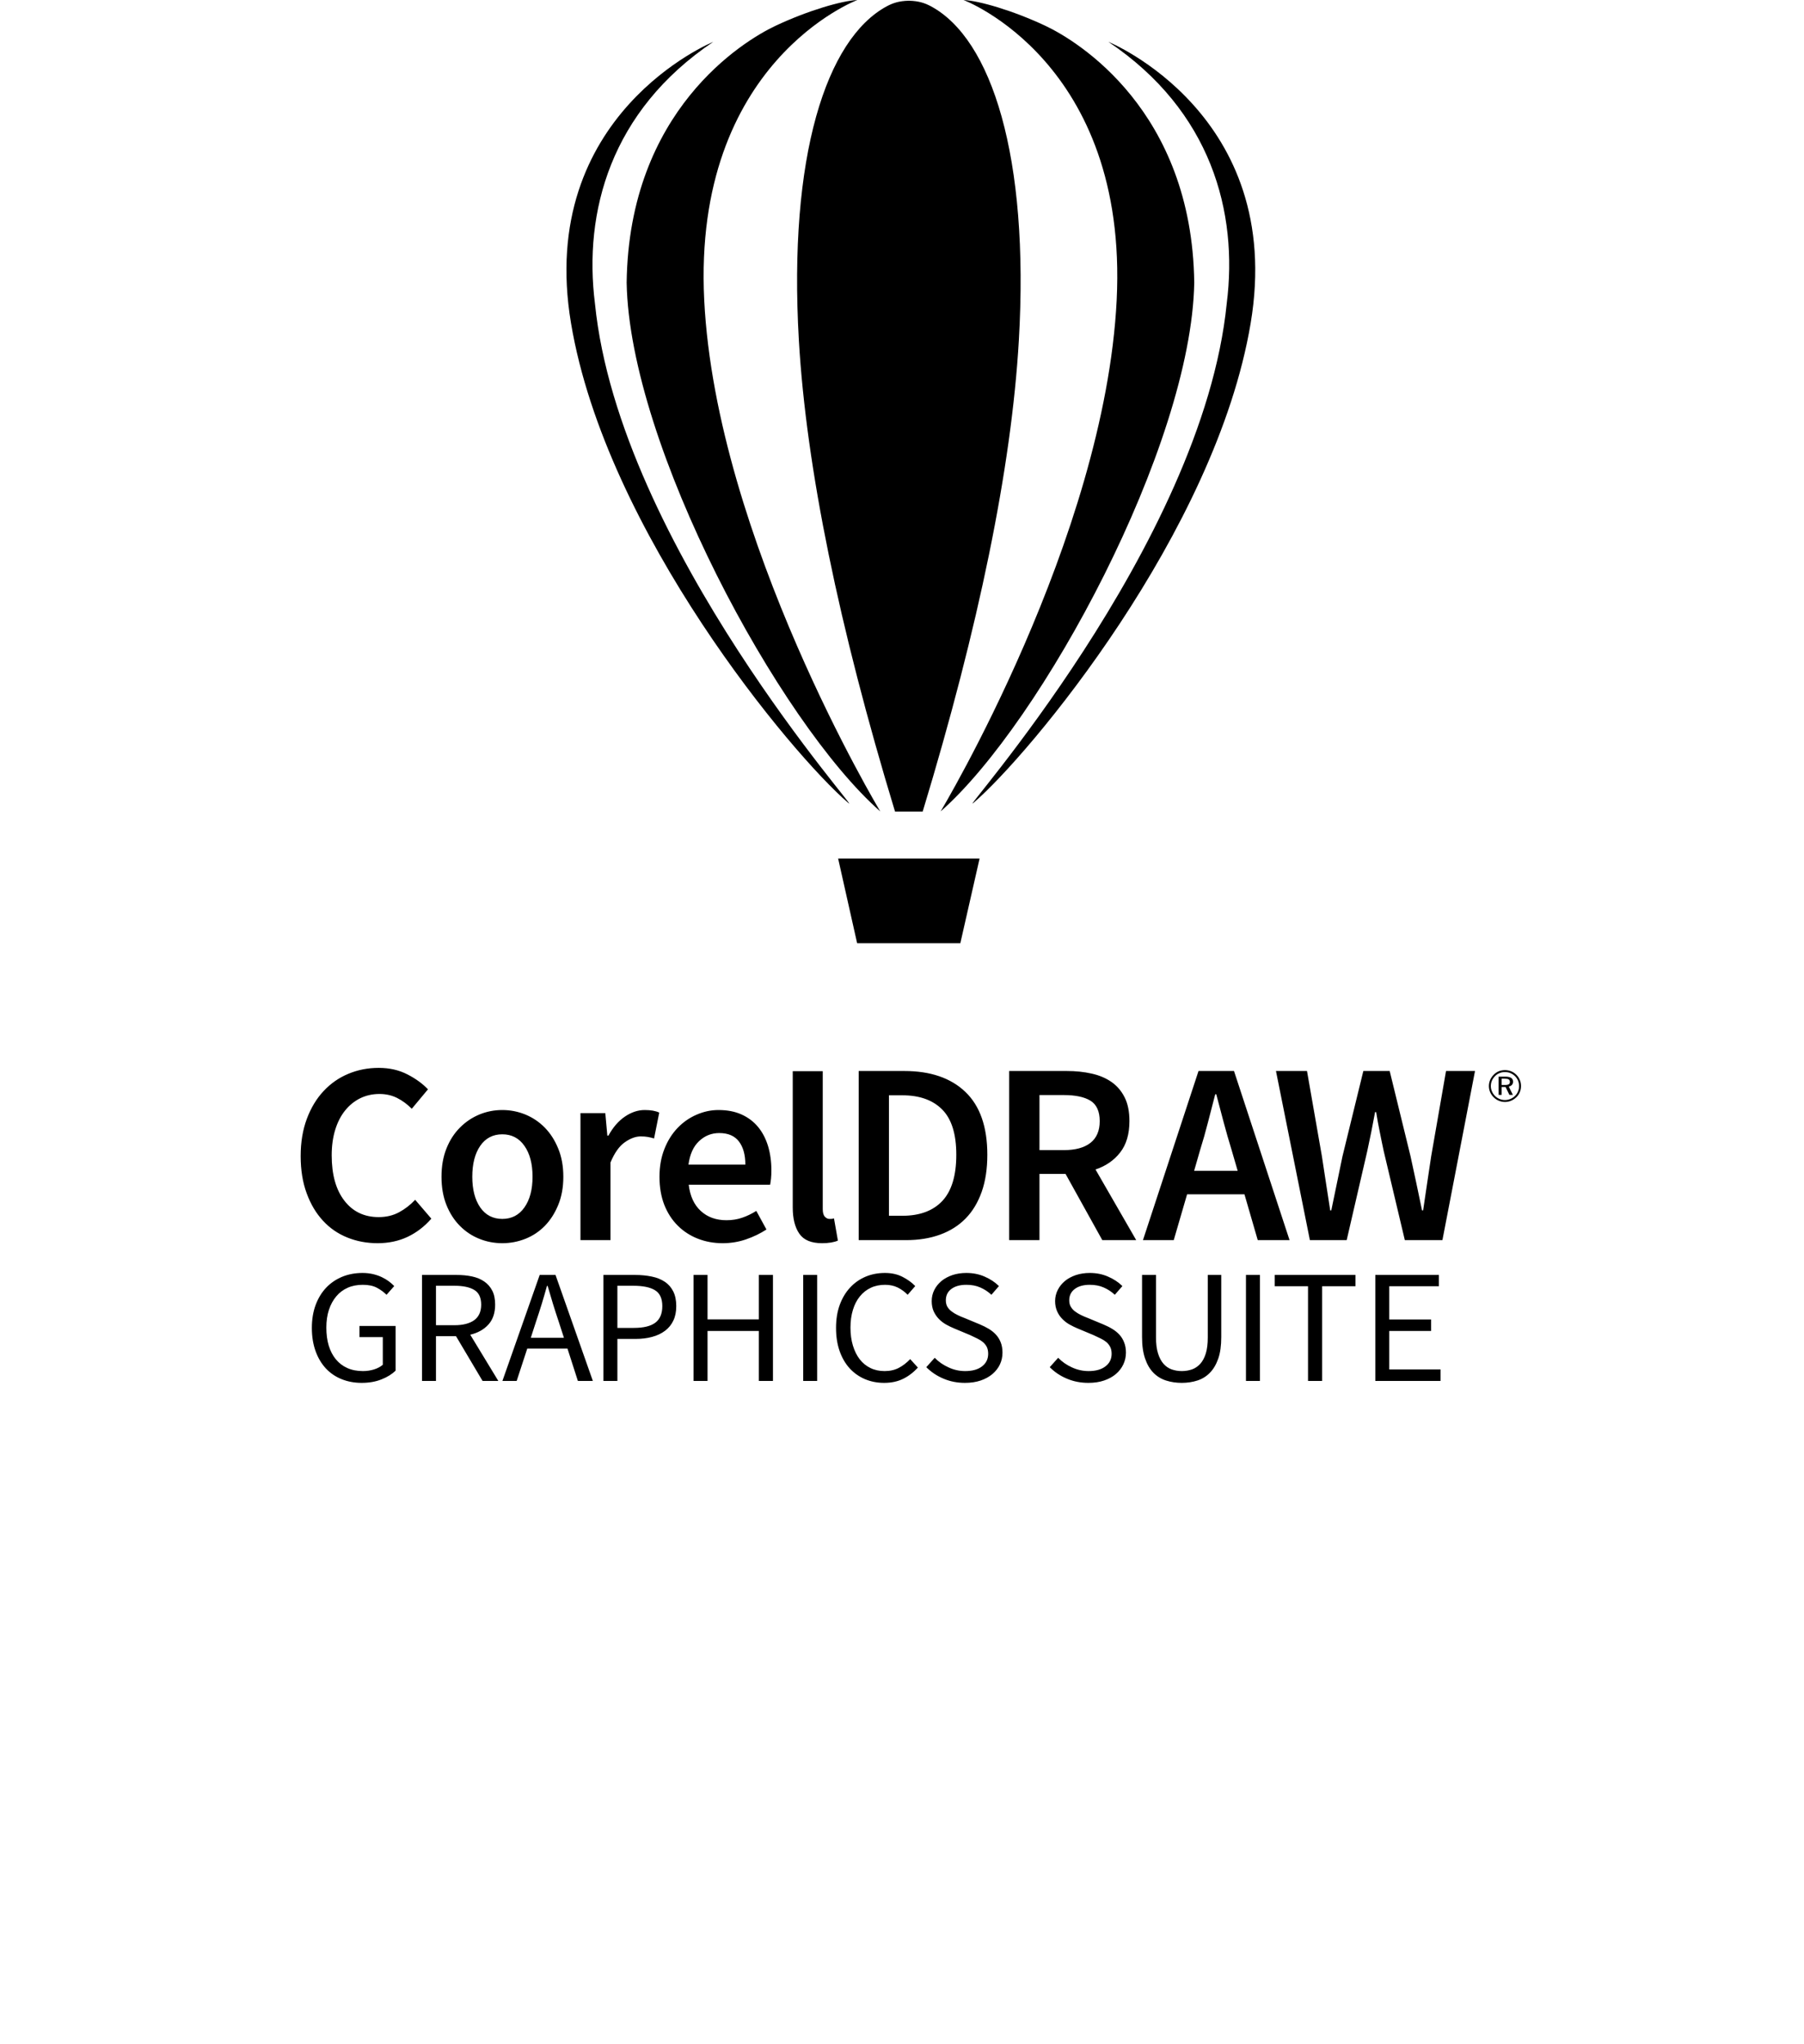 <svg width="30" height="34" viewBox="0 0 30 34" fill="none" xmlns="http://www.w3.org/2000/svg">
<path d="M25.025 17.941H24.972V18.046H25.026C25.056 18.046 25.077 18.041 25.09 18.034C25.102 18.026 25.109 18.013 25.109 17.995C25.109 17.976 25.102 17.962 25.089 17.953C25.076 17.945 25.054 17.941 25.025 17.941ZM25.034 17.907C25.077 17.907 25.109 17.914 25.13 17.928C25.151 17.942 25.162 17.962 25.162 17.991C25.162 18.012 25.155 18.03 25.143 18.044C25.13 18.058 25.112 18.068 25.09 18.072L25.159 18.21H25.101L25.037 18.079H24.972V18.21H24.921V17.907H25.034ZM25.262 18.065C25.262 18.033 25.256 18.003 25.245 17.974C25.233 17.946 25.216 17.921 25.195 17.899C25.172 17.877 25.146 17.86 25.118 17.848C25.089 17.836 25.059 17.831 25.026 17.831C24.994 17.831 24.965 17.836 24.937 17.848C24.909 17.859 24.884 17.875 24.863 17.897C24.84 17.92 24.823 17.945 24.81 17.974C24.798 18.002 24.792 18.032 24.792 18.064C24.792 18.094 24.798 18.123 24.81 18.151C24.822 18.179 24.839 18.205 24.861 18.227C24.883 18.25 24.909 18.266 24.937 18.278C24.965 18.29 24.995 18.296 25.026 18.296C25.057 18.296 25.088 18.29 25.116 18.278C25.145 18.267 25.171 18.25 25.194 18.227C25.216 18.206 25.233 18.181 25.244 18.153C25.256 18.125 25.262 18.096 25.262 18.065ZM25.027 17.798C25.063 17.798 25.098 17.805 25.13 17.818C25.163 17.831 25.192 17.851 25.217 17.876C25.242 17.901 25.261 17.929 25.274 17.961C25.288 17.993 25.294 18.027 25.294 18.063C25.294 18.099 25.288 18.134 25.274 18.165C25.261 18.197 25.242 18.225 25.217 18.249C25.19 18.275 25.161 18.294 25.128 18.308C25.096 18.321 25.062 18.328 25.027 18.328C24.992 18.328 24.958 18.321 24.926 18.308C24.893 18.295 24.864 18.275 24.838 18.249C24.813 18.224 24.794 18.196 24.78 18.164C24.767 18.132 24.76 18.098 24.76 18.063C24.76 18.028 24.767 17.994 24.781 17.961C24.795 17.929 24.815 17.9 24.841 17.874C24.865 17.849 24.893 17.831 24.925 17.817C24.957 17.805 24.991 17.798 25.027 17.798Z" fill="black"/>
<path d="M6.28 20.677C6.1 20.677 5.933 20.646 5.777 20.583C5.62 20.52 5.485 20.427 5.371 20.303C5.257 20.18 5.166 20.028 5.1 19.847C5.033 19.666 5 19.46 5 19.228C5 18.998 5.034 18.793 5.102 18.61C5.17 18.428 5.262 18.274 5.38 18.148C5.497 18.022 5.634 17.926 5.792 17.86C5.949 17.794 6.118 17.761 6.297 17.761C6.476 17.761 6.635 17.797 6.774 17.869C6.913 17.94 7.027 18.023 7.117 18.118L6.848 18.441C6.773 18.366 6.692 18.306 6.605 18.262C6.518 18.218 6.42 18.195 6.31 18.195C6.194 18.195 6.088 18.219 5.991 18.266C5.894 18.314 5.811 18.381 5.74 18.469C5.669 18.556 5.614 18.663 5.575 18.789C5.536 18.915 5.516 19.057 5.516 19.215C5.516 19.536 5.586 19.788 5.727 19.97C5.867 20.152 6.057 20.243 6.297 20.243C6.424 20.243 6.537 20.216 6.635 20.163C6.734 20.11 6.823 20.041 6.904 19.955L7.173 20.269C7.058 20.401 6.925 20.502 6.777 20.572C6.628 20.642 6.462 20.677 6.28 20.677ZM8.353 20.677C8.22 20.677 8.092 20.653 7.971 20.604C7.849 20.555 7.742 20.484 7.648 20.389C7.554 20.295 7.479 20.178 7.424 20.041C7.369 19.903 7.342 19.747 7.342 19.572C7.342 19.397 7.369 19.241 7.424 19.103C7.479 18.965 7.554 18.849 7.648 18.755C7.742 18.66 7.849 18.588 7.971 18.537C8.092 18.487 8.22 18.462 8.353 18.462C8.486 18.462 8.614 18.487 8.737 18.537C8.86 18.588 8.967 18.66 9.06 18.755C9.152 18.849 9.227 18.965 9.283 19.103C9.34 19.241 9.368 19.397 9.368 19.572C9.368 19.747 9.34 19.903 9.283 20.041C9.227 20.178 9.152 20.295 9.06 20.389C8.967 20.484 8.86 20.555 8.737 20.604C8.614 20.653 8.486 20.677 8.353 20.677ZM8.353 20.273C8.509 20.273 8.632 20.209 8.721 20.082C8.811 19.954 8.856 19.784 8.856 19.572C8.856 19.357 8.811 19.186 8.721 19.058C8.632 18.93 8.509 18.866 8.353 18.866C8.197 18.866 8.074 18.93 7.986 19.058C7.898 19.186 7.854 19.357 7.854 19.572C7.854 19.784 7.898 19.954 7.986 20.082C8.074 20.209 8.197 20.273 8.353 20.273ZM9.653 20.626V18.514H10.066L10.1 18.888H10.118C10.193 18.75 10.284 18.645 10.391 18.572C10.498 18.499 10.608 18.462 10.721 18.462C10.822 18.462 10.903 18.476 10.963 18.505L10.877 18.935C10.839 18.924 10.805 18.915 10.773 18.91C10.741 18.904 10.702 18.901 10.655 18.901C10.572 18.901 10.483 18.933 10.391 18.998C10.298 19.062 10.219 19.175 10.152 19.335V20.626H9.653ZM12.017 20.677C11.87 20.677 11.732 20.652 11.605 20.602C11.478 20.552 11.366 20.48 11.271 20.385C11.175 20.29 11.101 20.175 11.047 20.039C10.994 19.902 10.967 19.747 10.967 19.572C10.967 19.4 10.995 19.245 11.05 19.107C11.104 18.97 11.178 18.854 11.269 18.759C11.36 18.664 11.465 18.591 11.583 18.54C11.702 18.488 11.823 18.462 11.948 18.462C12.092 18.462 12.22 18.486 12.329 18.535C12.439 18.584 12.531 18.653 12.605 18.742C12.679 18.831 12.734 18.937 12.772 19.06C12.809 19.183 12.828 19.318 12.828 19.464C12.828 19.513 12.826 19.559 12.822 19.602C12.817 19.645 12.812 19.679 12.807 19.705H11.453C11.476 19.895 11.543 20.04 11.655 20.142C11.766 20.244 11.909 20.295 12.082 20.295C12.175 20.295 12.261 20.281 12.34 20.254C12.42 20.227 12.499 20.189 12.577 20.14L12.746 20.449C12.645 20.515 12.532 20.57 12.407 20.613C12.283 20.656 12.153 20.677 12.017 20.677ZM11.449 19.37H12.395C12.395 19.206 12.359 19.078 12.288 18.985C12.217 18.892 12.108 18.845 11.961 18.845C11.833 18.845 11.722 18.889 11.627 18.978C11.531 19.067 11.472 19.198 11.449 19.37ZM13.669 20.677C13.49 20.677 13.364 20.624 13.292 20.518C13.219 20.412 13.183 20.267 13.183 20.084V17.816H13.682V20.11C13.682 20.17 13.694 20.212 13.717 20.236C13.74 20.261 13.765 20.273 13.791 20.273C13.802 20.273 13.813 20.273 13.823 20.273C13.833 20.273 13.848 20.27 13.869 20.264L13.934 20.634C13.867 20.663 13.779 20.677 13.669 20.677ZM14.28 20.626V17.813H15.039C15.473 17.813 15.812 17.929 16.054 18.161C16.297 18.393 16.419 18.742 16.419 19.206C16.419 19.439 16.388 19.644 16.326 19.821C16.263 19.999 16.174 20.148 16.057 20.267C15.94 20.386 15.798 20.475 15.632 20.535C15.465 20.596 15.276 20.626 15.065 20.626H14.28ZM14.783 20.221H15.005C15.294 20.221 15.516 20.139 15.671 19.974C15.825 19.809 15.903 19.553 15.903 19.206C15.903 18.862 15.825 18.611 15.668 18.453C15.512 18.296 15.291 18.217 15.005 18.217H14.783V20.221ZM16.782 20.626V17.813H17.741C17.889 17.813 18.026 17.827 18.153 17.856C18.281 17.884 18.39 17.931 18.483 17.995C18.576 18.06 18.649 18.145 18.702 18.251C18.756 18.357 18.782 18.489 18.782 18.647C18.782 18.862 18.731 19.036 18.628 19.168C18.526 19.299 18.389 19.394 18.218 19.451L18.895 20.626H18.331L17.72 19.525H17.286V20.626H16.782ZM17.286 19.129H17.689C17.883 19.129 18.031 19.089 18.134 19.008C18.236 18.928 18.288 18.808 18.288 18.647C18.288 18.484 18.236 18.37 18.134 18.307C18.031 18.244 17.883 18.213 17.689 18.213H17.286V19.129ZM19.957 19.129L19.858 19.473H20.582L20.482 19.129C20.436 18.98 20.392 18.826 20.35 18.669C20.308 18.511 20.267 18.355 20.226 18.2H20.209C20.169 18.357 20.128 18.515 20.087 18.671C20.047 18.827 20.004 18.98 19.957 19.129ZM19.007 20.626L19.931 17.813H20.521L21.445 20.626H20.916L20.695 19.864H19.741L19.519 20.626H19.007ZM21.783 20.626L21.219 17.813H21.735L21.983 19.232C22.006 19.384 22.029 19.535 22.052 19.684C22.075 19.833 22.098 19.982 22.121 20.131H22.139C22.171 19.982 22.202 19.832 22.232 19.682C22.262 19.531 22.294 19.381 22.325 19.232L22.672 17.813H23.11L23.457 19.232C23.489 19.378 23.521 19.527 23.553 19.677C23.585 19.828 23.617 19.979 23.648 20.131H23.666C23.689 19.979 23.711 19.829 23.733 19.679C23.755 19.53 23.777 19.381 23.8 19.232L24.047 17.813H24.529L23.987 20.626H23.362L23.011 19.146C22.988 19.037 22.965 18.929 22.944 18.821C22.922 18.714 22.902 18.605 22.885 18.497H22.867C22.847 18.605 22.826 18.714 22.805 18.821C22.783 18.929 22.761 19.037 22.737 19.146L22.395 20.626H21.783Z" fill="black"/>
<path d="M6.014 23C5.893 23 5.781 22.979 5.68 22.938C5.578 22.897 5.491 22.837 5.418 22.759C5.346 22.681 5.289 22.586 5.248 22.472C5.207 22.358 5.186 22.23 5.186 22.086C5.186 21.945 5.207 21.817 5.249 21.704C5.291 21.592 5.349 21.496 5.424 21.417C5.499 21.338 5.588 21.278 5.691 21.235C5.794 21.193 5.907 21.172 6.028 21.172C6.091 21.172 6.15 21.179 6.203 21.191C6.256 21.204 6.304 21.22 6.348 21.241C6.392 21.262 6.431 21.285 6.466 21.311C6.5 21.337 6.53 21.363 6.556 21.39L6.428 21.535C6.381 21.489 6.327 21.449 6.266 21.417C6.204 21.385 6.127 21.369 6.034 21.369C5.94 21.369 5.856 21.385 5.782 21.418C5.707 21.451 5.644 21.499 5.592 21.561C5.54 21.623 5.499 21.697 5.47 21.785C5.441 21.873 5.427 21.971 5.427 22.081C5.427 22.192 5.44 22.292 5.467 22.381C5.494 22.469 5.533 22.545 5.585 22.608C5.636 22.67 5.699 22.719 5.775 22.753C5.85 22.787 5.938 22.804 6.036 22.804C6.102 22.804 6.164 22.794 6.222 22.776C6.281 22.757 6.329 22.731 6.366 22.699V22.239H5.978V22.054H6.579V22.796C6.519 22.855 6.441 22.904 6.344 22.942C6.247 22.981 6.137 23 6.014 23ZM7.018 22.968V21.205H7.591C7.684 21.205 7.771 21.213 7.85 21.23C7.929 21.247 7.997 21.275 8.054 21.315C8.111 21.354 8.155 21.405 8.187 21.468C8.219 21.531 8.234 21.608 8.234 21.699C8.234 21.837 8.197 21.947 8.122 22.03C8.048 22.112 7.947 22.169 7.82 22.199L8.287 22.968H8.025L7.583 22.223H7.25V22.968H7.018ZM7.25 22.041H7.558C7.701 22.041 7.811 22.012 7.888 21.956C7.964 21.899 8.002 21.814 8.002 21.699C8.002 21.583 7.964 21.501 7.888 21.455C7.811 21.408 7.701 21.385 7.558 21.385H7.25V22.041ZM8.914 21.981L8.827 22.25H9.378L9.291 21.981C9.258 21.883 9.226 21.785 9.196 21.687C9.166 21.589 9.137 21.489 9.107 21.387H9.096C9.068 21.489 9.039 21.589 9.009 21.687C8.979 21.785 8.947 21.883 8.914 21.981ZM8.355 22.968L8.975 21.205H9.238L9.859 22.968H9.61L9.437 22.43H8.768L8.592 22.968H8.355ZM10.035 22.968V21.205H10.558C10.661 21.205 10.754 21.214 10.839 21.232C10.924 21.249 10.996 21.279 11.056 21.319C11.116 21.359 11.162 21.412 11.196 21.479C11.229 21.545 11.246 21.627 11.246 21.723C11.246 21.817 11.23 21.897 11.197 21.965C11.165 22.033 11.118 22.09 11.059 22.134C10.999 22.179 10.928 22.213 10.845 22.235C10.762 22.258 10.67 22.269 10.569 22.269H10.267V22.968H10.035ZM10.267 22.086H10.541C10.702 22.086 10.821 22.057 10.898 21.999C10.975 21.941 11.014 21.849 11.014 21.723C11.014 21.596 10.973 21.508 10.892 21.459C10.811 21.409 10.691 21.385 10.53 21.385H10.267V22.086ZM11.534 22.968V21.205H11.766V21.944H12.619V21.205H12.854V22.968H12.619V22.137H11.766V22.968H11.534ZM13.357 22.968V21.205H13.589V22.968H13.357ZM14.703 23C14.587 23 14.481 22.979 14.384 22.938C14.287 22.897 14.202 22.837 14.13 22.759C14.059 22.681 14.003 22.586 13.963 22.472C13.923 22.358 13.903 22.23 13.903 22.086C13.903 21.945 13.923 21.817 13.964 21.704C14.005 21.592 14.062 21.496 14.135 21.417C14.207 21.338 14.293 21.278 14.392 21.235C14.491 21.193 14.599 21.172 14.716 21.172C14.828 21.172 14.927 21.194 15.011 21.238C15.096 21.282 15.166 21.333 15.22 21.39L15.094 21.535C15.045 21.485 14.991 21.445 14.929 21.414C14.867 21.384 14.797 21.369 14.719 21.369C14.632 21.369 14.552 21.385 14.482 21.418C14.411 21.451 14.35 21.499 14.3 21.561C14.249 21.623 14.211 21.697 14.184 21.785C14.157 21.873 14.143 21.971 14.143 22.081C14.143 22.192 14.157 22.292 14.184 22.381C14.211 22.469 14.248 22.545 14.297 22.608C14.345 22.67 14.405 22.719 14.475 22.753C14.544 22.787 14.623 22.804 14.711 22.804C14.8 22.804 14.879 22.786 14.946 22.751C15.013 22.716 15.076 22.668 15.136 22.605L15.264 22.745C15.192 22.825 15.11 22.888 15.018 22.933C14.927 22.978 14.822 23 14.703 23ZM16.047 23C15.919 23 15.8 22.977 15.69 22.93C15.58 22.884 15.485 22.82 15.404 22.739L15.544 22.583C15.609 22.65 15.686 22.703 15.775 22.743C15.863 22.784 15.955 22.804 16.05 22.804C16.172 22.804 16.266 22.777 16.333 22.724C16.4 22.672 16.433 22.602 16.433 22.516C16.433 22.471 16.425 22.433 16.41 22.402C16.394 22.371 16.372 22.344 16.345 22.321C16.318 22.299 16.286 22.279 16.249 22.261C16.212 22.243 16.172 22.224 16.129 22.204L15.866 22.094C15.823 22.076 15.779 22.055 15.734 22.03C15.69 22.005 15.649 21.974 15.614 21.938C15.579 21.902 15.55 21.86 15.527 21.811C15.505 21.761 15.494 21.704 15.494 21.64C15.494 21.574 15.508 21.512 15.537 21.455C15.566 21.397 15.606 21.348 15.657 21.305C15.709 21.263 15.769 21.231 15.839 21.207C15.909 21.184 15.986 21.172 16.07 21.172C16.18 21.172 16.282 21.192 16.375 21.233C16.468 21.273 16.547 21.326 16.612 21.39L16.487 21.535C16.431 21.483 16.369 21.442 16.301 21.413C16.233 21.383 16.156 21.369 16.07 21.369C15.967 21.369 15.885 21.391 15.822 21.437C15.76 21.483 15.729 21.546 15.729 21.627C15.729 21.67 15.738 21.706 15.755 21.735C15.773 21.765 15.797 21.791 15.827 21.813C15.857 21.836 15.889 21.855 15.925 21.872C15.96 21.89 15.996 21.905 16.034 21.919L16.294 22.027C16.346 22.049 16.395 22.073 16.442 22.101C16.488 22.129 16.529 22.161 16.562 22.198C16.596 22.234 16.622 22.277 16.642 22.327C16.661 22.376 16.671 22.433 16.671 22.497C16.671 22.567 16.657 22.633 16.628 22.694C16.599 22.755 16.557 22.808 16.503 22.854C16.449 22.899 16.384 22.935 16.308 22.961C16.231 22.987 16.145 23 16.047 23ZM18.1 23C17.971 23 17.852 22.977 17.742 22.93C17.632 22.884 17.537 22.82 17.457 22.739L17.597 22.583C17.662 22.65 17.739 22.703 17.827 22.743C17.916 22.784 18.008 22.804 18.103 22.804C18.224 22.804 18.318 22.777 18.385 22.724C18.453 22.672 18.486 22.602 18.486 22.516C18.486 22.471 18.478 22.433 18.462 22.402C18.446 22.371 18.425 22.344 18.398 22.321C18.371 22.299 18.339 22.279 18.302 22.261C18.264 22.243 18.224 22.224 18.181 22.204L17.918 22.094C17.875 22.076 17.832 22.055 17.787 22.03C17.742 22.005 17.702 21.974 17.667 21.938C17.631 21.902 17.602 21.86 17.58 21.811C17.558 21.761 17.546 21.704 17.546 21.64C17.546 21.574 17.561 21.512 17.59 21.455C17.619 21.397 17.659 21.348 17.71 21.305C17.761 21.263 17.822 21.231 17.892 21.207C17.962 21.184 18.039 21.172 18.122 21.172C18.233 21.172 18.334 21.192 18.427 21.233C18.52 21.273 18.6 21.326 18.665 21.39L18.539 21.535C18.483 21.483 18.421 21.442 18.353 21.413C18.285 21.383 18.208 21.369 18.122 21.369C18.02 21.369 17.937 21.391 17.875 21.437C17.813 21.483 17.781 21.546 17.781 21.627C17.781 21.67 17.79 21.706 17.808 21.735C17.826 21.765 17.849 21.791 17.879 21.813C17.909 21.836 17.942 21.855 17.977 21.872C18.012 21.89 18.049 21.905 18.086 21.919L18.346 22.027C18.398 22.049 18.448 22.073 18.494 22.101C18.541 22.129 18.581 22.161 18.615 22.198C18.648 22.234 18.675 22.277 18.694 22.327C18.714 22.376 18.724 22.433 18.724 22.497C18.724 22.567 18.709 22.633 18.68 22.694C18.651 22.755 18.61 22.808 18.556 22.854C18.502 22.899 18.437 22.935 18.36 22.961C18.284 22.987 18.197 23 18.1 23ZM19.652 23C19.559 23 19.472 22.987 19.391 22.961C19.31 22.935 19.24 22.892 19.181 22.832C19.122 22.772 19.076 22.694 19.043 22.597C19.009 22.5 18.992 22.381 18.992 22.239V21.205H19.224V22.245C19.224 22.351 19.235 22.439 19.258 22.511C19.28 22.582 19.311 22.64 19.349 22.683C19.387 22.726 19.432 22.757 19.484 22.776C19.537 22.794 19.592 22.804 19.652 22.804C19.714 22.804 19.77 22.794 19.823 22.776C19.875 22.757 19.921 22.726 19.96 22.683C19.999 22.64 20.03 22.582 20.052 22.511C20.074 22.439 20.085 22.351 20.085 22.245V21.205H20.309V22.239C20.309 22.381 20.293 22.5 20.259 22.597C20.225 22.694 20.179 22.772 20.12 22.832C20.062 22.892 19.992 22.935 19.912 22.961C19.832 22.987 19.745 23 19.652 23ZM20.72 22.968V21.205H20.952V22.968H20.72ZM21.752 22.968V21.393H21.198V21.205H22.541V21.393H21.987V22.968H21.752ZM22.871 22.968V21.205H23.928V21.393H23.103V21.946H23.799V22.137H23.103V22.777H23.956V22.968H22.871Z" fill="black"/>
<path fill-rule="evenodd" clip-rule="evenodd" d="M15.114 13.498H14.884C13.951 10.426 13.408 7.779 13.285 5.661C13.108 2.603 13.739 0.647 14.748 0.104C14.842 0.054 14.947 0.015 15.114 0.012C15.281 0.015 15.386 0.054 15.48 0.104C16.49 0.647 17.12 2.604 16.943 5.663C16.82 7.781 16.276 10.427 15.344 13.498H15.114ZM14.258 0C14.258 0 11.514 1.03 11.711 4.992C11.909 8.953 14.639 13.496 14.639 13.496C12.958 12.018 10.469 7.412 10.421 4.701C10.458 1.841 12.358 0.684 12.895 0.43C13.433 0.176 14.002 0.011 14.258 0ZM11.861 0.696C11.861 0.696 8.913 1.9 9.496 5.377C10.079 8.853 13.182 12.563 14.103 13.351C14.434 13.652 10.296 9.072 9.894 5.049C9.702 3.53 10.15 1.847 11.861 0.696ZM18.433 0.696C18.433 0.696 21.381 1.9 20.798 5.377C20.215 8.853 17.112 12.563 16.191 13.351C15.86 13.652 19.998 9.072 20.4 5.049C20.592 3.53 20.144 1.847 18.433 0.696ZM16.023 0C16.023 0 18.767 1.03 18.57 4.992C18.372 8.953 15.642 13.496 15.642 13.496C17.323 12.018 19.812 7.412 19.86 4.701C19.823 1.841 17.923 0.684 17.386 0.43C16.848 0.176 16.279 0.011 16.023 0Z" fill="black"/>
<path fill-rule="evenodd" clip-rule="evenodd" d="M16.29 14.28H13.938L14.254 15.688H15.97L16.29 14.28Z" fill="black"/>
</svg>
